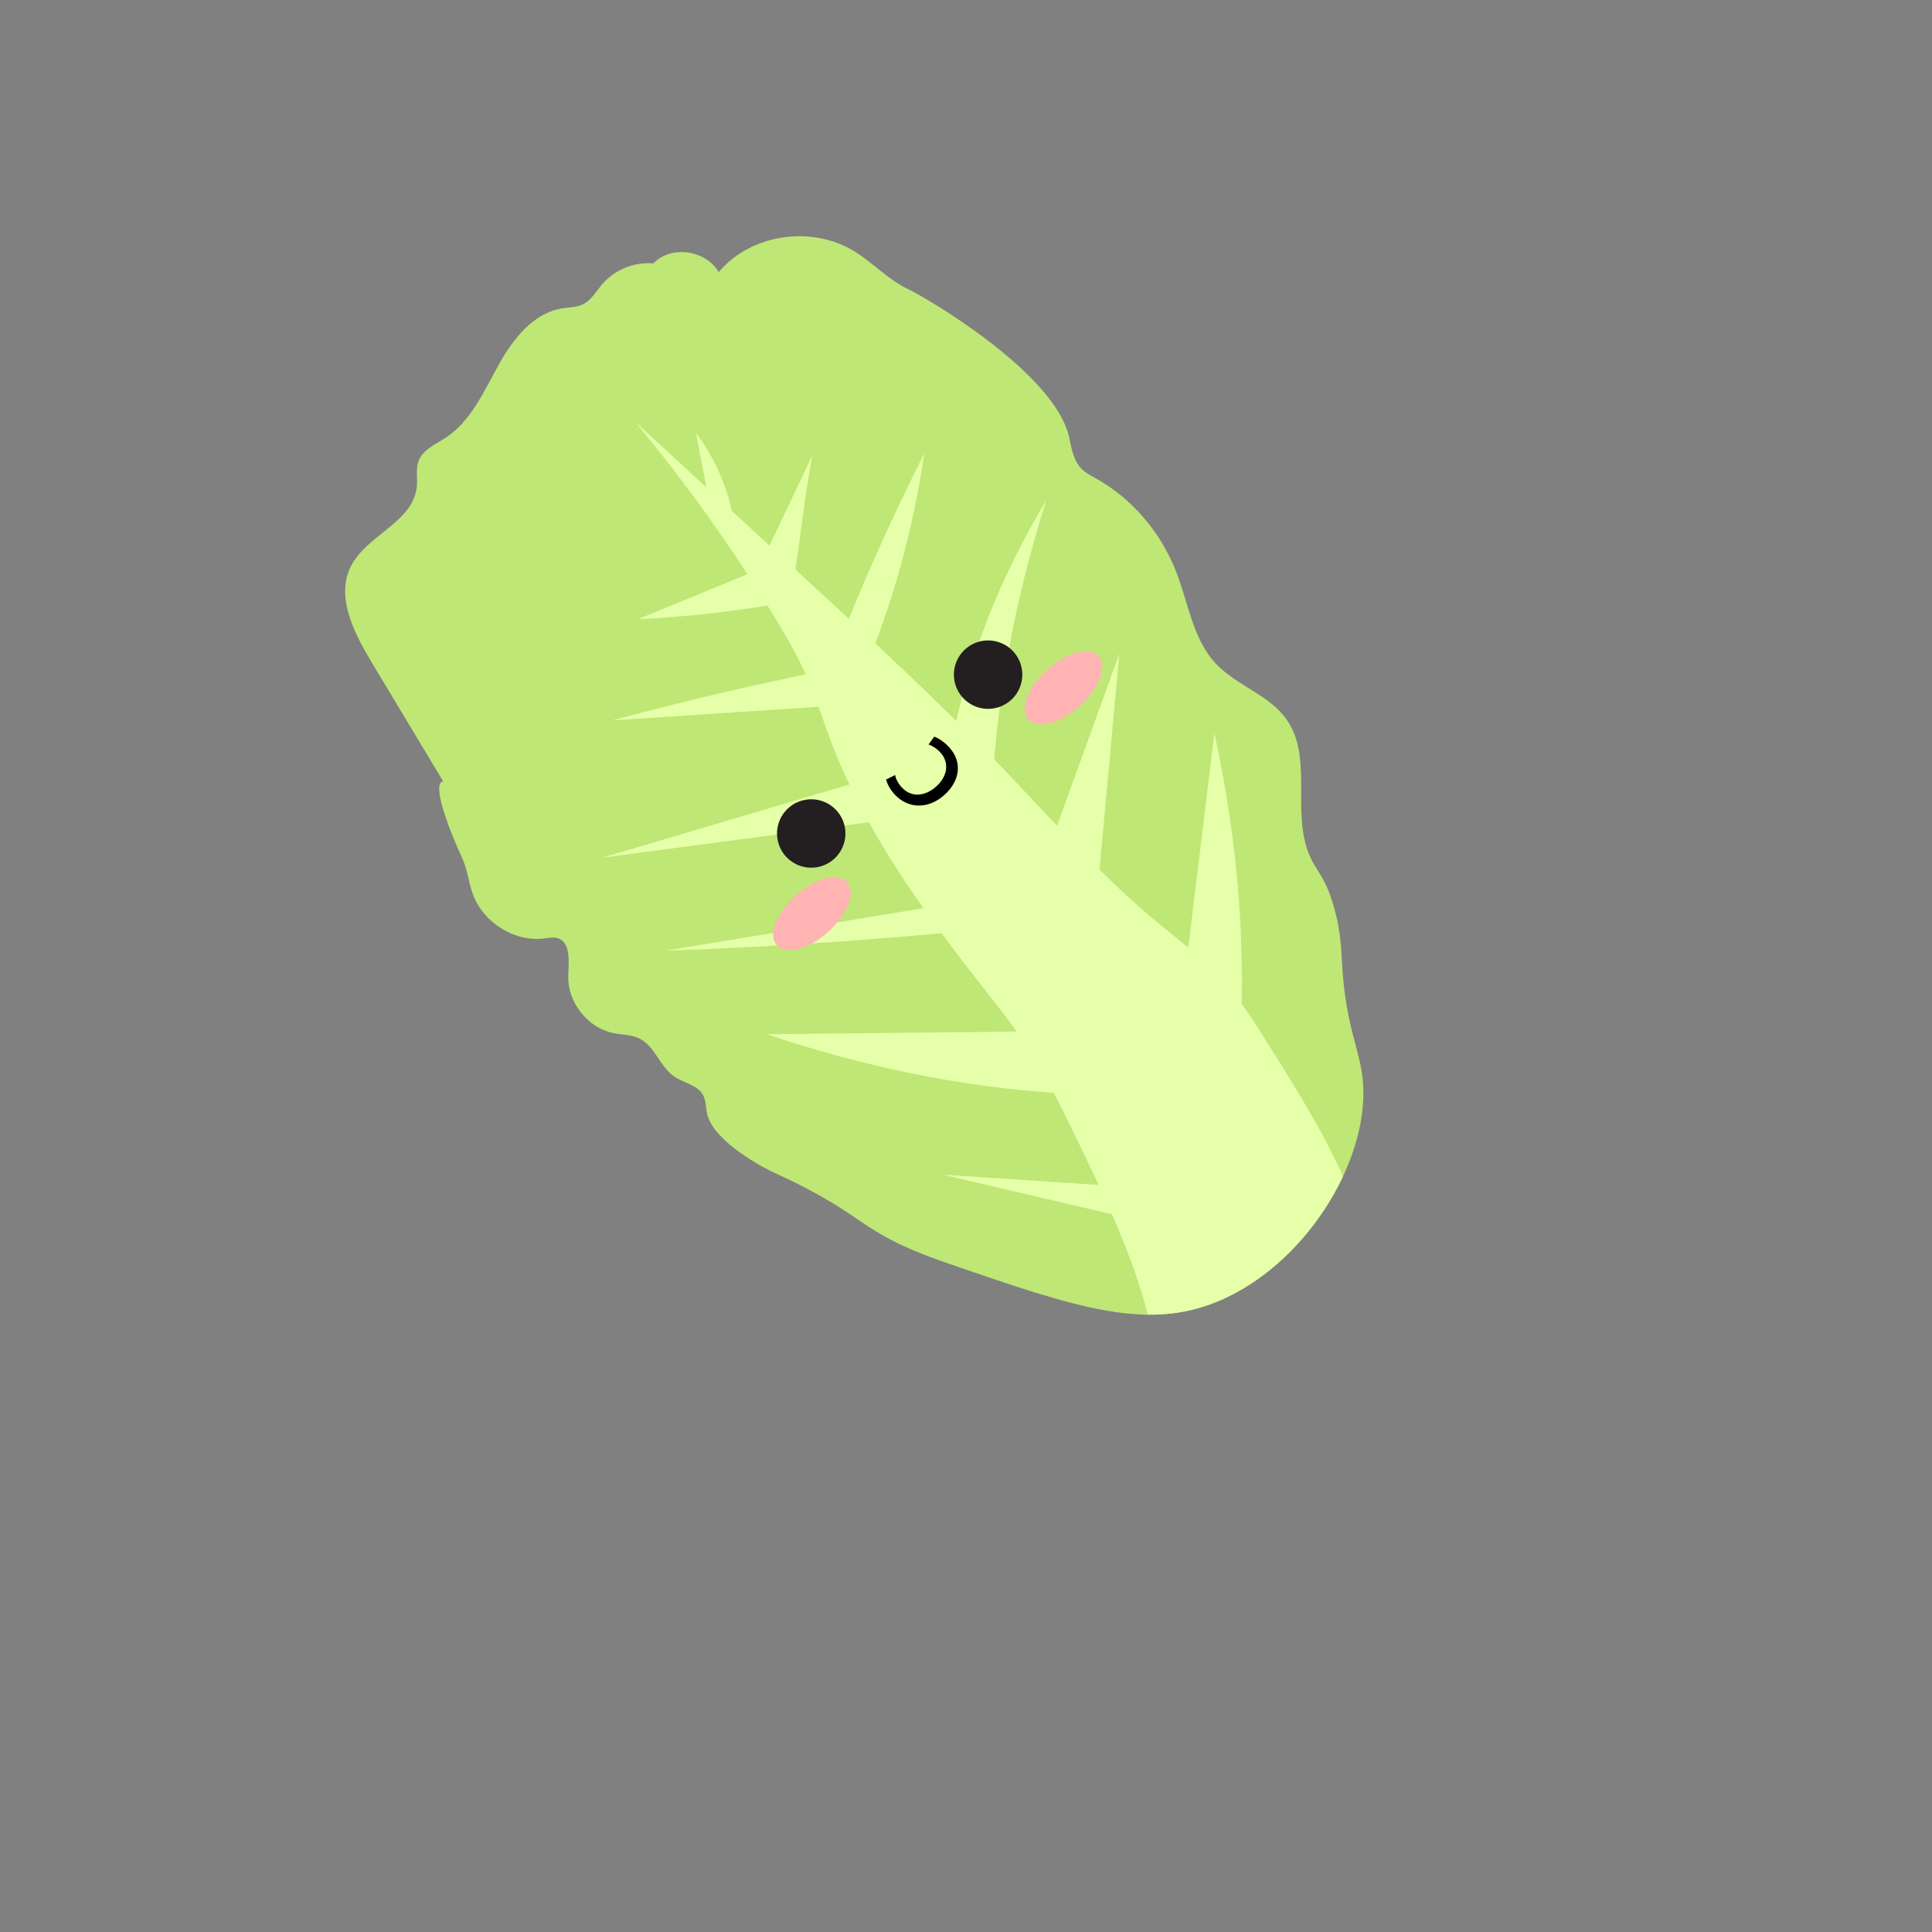 <svg xmlns="http://www.w3.org/2000/svg" xmlns:xlink="http://www.w3.org/1999/xlink" width="3000" zoomAndPan="magnify" viewBox="0 0 2250 2250" height="3000" preserveAspectRatio="xMidYMid meet" version="1.2"><rect x="0" y="0" width="2250" height="2250" fill="#808080" stroke="none"/><defs><clipPath id="c0f2c412f9"><path d="M 401 275 L 1588 275 L 1588 1532 L 401 1532 Z M 401 275 "/></clipPath><clipPath id="1111d4d0fe"><path d="M 254.281 603.719 L 1018.668 102.898 L 1795.988 1289.297 L 1031.602 1790.117 Z M 254.281 603.719 "/></clipPath><clipPath id="815731d5a4"><path d="M 254.281 603.719 L 1018.668 102.898 L 1795.988 1289.297 L 1031.602 1790.117 Z M 254.281 603.719 "/></clipPath><clipPath id="d111a15ec0"><path d="M 254.281 603.719 L 1018.668 102.898 L 1795.988 1289.297 L 1031.602 1790.117 Z M 254.281 603.719 "/></clipPath><clipPath id="c2119c8bd4"><path d="M 739 490 L 1588 490 L 1588 1532 L 739 1532 Z M 739 490 "/></clipPath><clipPath id="be10b7e6cd"><path d="M 254.281 603.719 L 1018.668 102.898 L 1795.988 1289.297 L 1031.602 1790.117 Z M 254.281 603.719 "/></clipPath><clipPath id="f17ec483be"><path d="M 254.281 603.719 L 1018.668 102.898 L 1795.988 1289.297 L 1031.602 1790.117 Z M 254.281 603.719 "/></clipPath><clipPath id="936809eec4"><path d="M 254.281 603.719 L 1018.668 102.898 L 1795.988 1289.297 L 1031.602 1790.117 Z M 254.281 603.719 "/></clipPath><clipPath id="457d2dbb6a"><path d="M 263.207 608.02 L 1022.68 110.414 L 1788.32 1278.977 L 1028.844 1776.582 Z M 263.207 608.02 "/></clipPath><clipPath id="230f516f68"><path d="M 1427.168 1511.664 C 1339.434 1552.703 1255.996 1523.863 1101.781 1470.555 C 994.859 1433.598 1013.695 1416.477 900.562 1365.273 C 894.281 1362.438 829.996 1330.289 823.266 1296.172 C 821.887 1289.184 822.176 1281.707 818.785 1275.398 C 812.312 1263.34 796.277 1261.344 785.039 1253.617 C 768.727 1242.391 762.895 1218.969 745.383 1209.84 C 735.688 1204.781 724.34 1205.223 713.727 1202.988 C 684.453 1196.848 661.176 1167.426 661.793 1137.359 C 662.145 1120.637 665.309 1097.625 649.379 1092.617 C 644.406 1091.055 639.137 1092.246 634.027 1092.918 C 599.66 1097.445 562.922 1074.75 550.711 1041.43 C 545.703 1027.773 544.477 1012.906 538.371 999.695 C 523.359 967.223 501.949 911.867 516.117 909.918 C 488.281 863.582 460.441 817.266 432.605 770.93 C 412.414 737.316 391.602 696.359 407.648 661.527 C 425.301 623.211 481.801 608.691 485.477 566.227 C 486.324 556.508 484.055 546.258 487.344 537.148 C 492.215 523.652 507.051 517.605 518.941 509.855 C 548.051 490.875 563.07 456.871 579.953 426.234 C 596.84 395.598 620.562 364.402 655.082 359.051 C 662.961 357.824 671.273 357.992 678.457 354.609 C 688.516 349.879 694.215 339.312 701.465 330.855 C 715.922 314.012 738.617 304.824 760.938 306.785 C 781.008 285.406 821.816 290.852 837.004 316.945 C 874.152 272.574 944.879 261.809 995.266 292.859 C 1016.855 306.168 1034.562 325.852 1057.43 336.645 C 1080.297 347.438 1229.383 435.258 1245.137 509.5 C 1247.949 522.762 1250.41 537.215 1260.176 546.66 C 1264.75 551.086 1270.527 553.953 1276.066 557.031 C 1318.871 580.754 1352.531 620.895 1370.152 666.84 C 1384.043 703.059 1389.387 744.43 1415.898 772.77 C 1440.027 798.566 1478.051 808.996 1498.355 837.945 C 1528.543 880.984 1505.254 941.309 1522.93 990.711 C 1530.512 1011.883 1539.844 1016.727 1549.125 1042.738 C 1561.484 1077.375 1561.953 1104.895 1563.137 1124.84 C 1567.293 1194.656 1583.199 1220.953 1586.961 1256.457 C 1596.414 1345.57 1526.441 1465.223 1427.168 1511.664 Z M 1427.168 1511.664 "/></clipPath><clipPath id="b52b7abe8e"><path d="M 775 1042 L 1191 1042 L 1191 1108 L 775 1108 Z M 775 1042 "/></clipPath><clipPath id="625b13c32c"><path d="M 254.281 603.719 L 1018.668 102.898 L 1795.988 1289.297 L 1031.602 1790.117 Z M 254.281 603.719 "/></clipPath><clipPath id="ab514a0588"><path d="M 254.281 603.719 L 1018.668 102.898 L 1795.988 1289.297 L 1031.602 1790.117 Z M 254.281 603.719 "/></clipPath><clipPath id="bb8af2ea96"><path d="M 254.281 603.719 L 1018.668 102.898 L 1795.988 1289.297 L 1031.602 1790.117 Z M 254.281 603.719 "/></clipPath><clipPath id="863408fcd4"><path d="M 263.207 608.02 L 1022.68 110.414 L 1788.32 1278.977 L 1028.844 1776.582 Z M 263.207 608.02 "/></clipPath><clipPath id="dfc569686b"><path d="M 1427.168 1511.664 C 1339.434 1552.703 1255.996 1523.863 1101.781 1470.555 C 994.859 1433.598 1013.695 1416.477 900.562 1365.273 C 894.281 1362.438 829.996 1330.289 823.266 1296.172 C 821.887 1289.184 822.176 1281.707 818.785 1275.398 C 812.312 1263.34 796.277 1261.344 785.039 1253.617 C 768.727 1242.391 762.895 1218.969 745.383 1209.84 C 735.688 1204.781 724.34 1205.223 713.727 1202.988 C 684.453 1196.848 661.176 1167.426 661.793 1137.359 C 662.145 1120.637 665.309 1097.625 649.379 1092.617 C 644.406 1091.055 639.137 1092.246 634.027 1092.918 C 599.66 1097.445 562.922 1074.75 550.711 1041.43 C 545.703 1027.773 544.477 1012.906 538.371 999.695 C 523.359 967.223 501.949 911.867 516.117 909.918 C 488.281 863.582 460.441 817.266 432.605 770.93 C 412.414 737.316 391.602 696.359 407.648 661.527 C 425.301 623.211 481.801 608.691 485.477 566.227 C 486.324 556.508 484.055 546.258 487.344 537.148 C 492.215 523.652 507.051 517.605 518.941 509.855 C 548.051 490.875 563.07 456.871 579.953 426.234 C 596.84 395.598 620.562 364.402 655.082 359.051 C 662.961 357.824 671.273 357.992 678.457 354.609 C 688.516 349.879 694.215 339.312 701.465 330.855 C 715.922 314.012 738.617 304.824 760.938 306.785 C 781.008 285.406 821.816 290.852 837.004 316.945 C 874.152 272.574 944.879 261.809 995.266 292.859 C 1016.855 306.168 1034.562 325.852 1057.43 336.645 C 1080.297 347.438 1229.383 435.258 1245.137 509.5 C 1247.949 522.762 1250.41 537.215 1260.176 546.66 C 1264.75 551.086 1270.527 553.953 1276.066 557.031 C 1318.871 580.754 1352.531 620.895 1370.152 666.84 C 1384.043 703.059 1389.387 744.43 1415.898 772.77 C 1440.027 798.566 1478.051 808.996 1498.355 837.945 C 1528.543 880.984 1505.254 941.309 1522.93 990.711 C 1530.512 1011.883 1539.844 1016.727 1549.125 1042.738 C 1561.484 1077.375 1561.953 1104.895 1563.137 1124.84 C 1567.293 1194.656 1583.199 1220.953 1586.961 1256.457 C 1596.414 1345.57 1526.441 1465.223 1427.168 1511.664 Z M 1427.168 1511.664 "/></clipPath><clipPath id="3440f4ad0d"><path d="M 1098 1368 L 1399 1368 L 1399 1427 L 1098 1427 Z M 1098 1368 "/></clipPath><clipPath id="0d2059b4c5"><path d="M 254.281 603.719 L 1018.668 102.898 L 1795.988 1289.297 L 1031.602 1790.117 Z M 254.281 603.719 "/></clipPath><clipPath id="960b130a39"><path d="M 254.281 603.719 L 1018.668 102.898 L 1795.988 1289.297 L 1031.602 1790.117 Z M 254.281 603.719 "/></clipPath><clipPath id="6c000c93c1"><path d="M 254.281 603.719 L 1018.668 102.898 L 1795.988 1289.297 L 1031.602 1790.117 Z M 254.281 603.719 "/></clipPath><clipPath id="0637efd774"><path d="M 263.207 608.02 L 1022.68 110.414 L 1788.32 1278.977 L 1028.844 1776.582 Z M 263.207 608.02 "/></clipPath><clipPath id="61a1f232b0"><path d="M 1427.168 1511.664 C 1339.434 1552.703 1255.996 1523.863 1101.781 1470.555 C 994.859 1433.598 1013.695 1416.477 900.562 1365.273 C 894.281 1362.438 829.996 1330.289 823.266 1296.172 C 821.887 1289.184 822.176 1281.707 818.785 1275.398 C 812.312 1263.34 796.277 1261.344 785.039 1253.617 C 768.727 1242.391 762.895 1218.969 745.383 1209.84 C 735.688 1204.781 724.34 1205.223 713.727 1202.988 C 684.453 1196.848 661.176 1167.426 661.793 1137.359 C 662.145 1120.637 665.309 1097.625 649.379 1092.617 C 644.406 1091.055 639.137 1092.246 634.027 1092.918 C 599.66 1097.445 562.922 1074.75 550.711 1041.43 C 545.703 1027.773 544.477 1012.906 538.371 999.695 C 523.359 967.223 501.949 911.867 516.117 909.918 C 488.281 863.582 460.441 817.266 432.605 770.93 C 412.414 737.316 391.602 696.359 407.648 661.527 C 425.301 623.211 481.801 608.691 485.477 566.227 C 486.324 556.508 484.055 546.258 487.344 537.148 C 492.215 523.652 507.051 517.605 518.941 509.855 C 548.051 490.875 563.07 456.871 579.953 426.234 C 596.84 395.598 620.562 364.402 655.082 359.051 C 662.961 357.824 671.273 357.992 678.457 354.609 C 688.516 349.879 694.215 339.312 701.465 330.855 C 715.922 314.012 738.617 304.824 760.938 306.785 C 781.008 285.406 821.816 290.852 837.004 316.945 C 874.152 272.574 944.879 261.809 995.266 292.859 C 1016.855 306.168 1034.562 325.852 1057.43 336.645 C 1080.297 347.438 1229.383 435.258 1245.137 509.5 C 1247.949 522.762 1250.41 537.215 1260.176 546.66 C 1264.75 551.086 1270.527 553.953 1276.066 557.031 C 1318.871 580.754 1352.531 620.895 1370.152 666.84 C 1384.043 703.059 1389.387 744.43 1415.898 772.77 C 1440.027 798.566 1478.051 808.996 1498.355 837.945 C 1528.543 880.984 1505.254 941.309 1522.93 990.711 C 1530.512 1011.883 1539.844 1016.727 1549.125 1042.738 C 1561.484 1077.375 1561.953 1104.895 1563.137 1124.84 C 1567.293 1194.656 1583.199 1220.953 1586.961 1256.457 C 1596.414 1345.57 1526.441 1465.223 1427.168 1511.664 Z M 1427.168 1511.664 "/></clipPath><clipPath id="f4c53f0c0c"><path d="M 1378 854 L 1447 854 L 1447 1230 L 1378 1230 Z M 1378 854 "/></clipPath><clipPath id="e83b8f8fd8"><path d="M 254.281 603.719 L 1018.668 102.898 L 1795.988 1289.297 L 1031.602 1790.117 Z M 254.281 603.719 "/></clipPath><clipPath id="b94828e0c1"><path d="M 254.281 603.719 L 1018.668 102.898 L 1795.988 1289.297 L 1031.602 1790.117 Z M 254.281 603.719 "/></clipPath><clipPath id="3b4aa7ab5c"><path d="M 254.281 603.719 L 1018.668 102.898 L 1795.988 1289.297 L 1031.602 1790.117 Z M 254.281 603.719 "/></clipPath><clipPath id="15ee76c1e0"><path d="M 263.207 608.02 L 1022.68 110.414 L 1788.32 1278.977 L 1028.844 1776.582 Z M 263.207 608.02 "/></clipPath><clipPath id="27c7d484ab"><path d="M 1427.168 1511.664 C 1339.434 1552.703 1255.996 1523.863 1101.781 1470.555 C 994.859 1433.598 1013.695 1416.477 900.562 1365.273 C 894.281 1362.438 829.996 1330.289 823.266 1296.172 C 821.887 1289.184 822.176 1281.707 818.785 1275.398 C 812.312 1263.34 796.277 1261.344 785.039 1253.617 C 768.727 1242.391 762.895 1218.969 745.383 1209.84 C 735.688 1204.781 724.34 1205.223 713.727 1202.988 C 684.453 1196.848 661.176 1167.426 661.793 1137.359 C 662.145 1120.637 665.309 1097.625 649.379 1092.617 C 644.406 1091.055 639.137 1092.246 634.027 1092.918 C 599.66 1097.445 562.922 1074.75 550.711 1041.43 C 545.703 1027.773 544.477 1012.906 538.371 999.695 C 523.359 967.223 501.949 911.867 516.117 909.918 C 488.281 863.582 460.441 817.266 432.605 770.93 C 412.414 737.316 391.602 696.359 407.648 661.527 C 425.301 623.211 481.801 608.691 485.477 566.227 C 486.324 556.508 484.055 546.258 487.344 537.148 C 492.215 523.652 507.051 517.605 518.941 509.855 C 548.051 490.875 563.07 456.871 579.953 426.234 C 596.84 395.598 620.562 364.402 655.082 359.051 C 662.961 357.824 671.273 357.992 678.457 354.609 C 688.516 349.879 694.215 339.312 701.465 330.855 C 715.922 314.012 738.617 304.824 760.938 306.785 C 781.008 285.406 821.816 290.852 837.004 316.945 C 874.152 272.574 944.879 261.809 995.266 292.859 C 1016.855 306.168 1034.562 325.852 1057.43 336.645 C 1080.297 347.438 1229.383 435.258 1245.137 509.5 C 1247.949 522.762 1250.41 537.215 1260.176 546.66 C 1264.75 551.086 1270.527 553.953 1276.066 557.031 C 1318.871 580.754 1352.531 620.895 1370.152 666.84 C 1384.043 703.059 1389.387 744.43 1415.898 772.77 C 1440.027 798.566 1478.051 808.996 1498.355 837.945 C 1528.543 880.984 1505.254 941.309 1522.93 990.711 C 1530.512 1011.883 1539.844 1016.727 1549.125 1042.738 C 1561.484 1077.375 1561.953 1104.895 1563.137 1124.84 C 1567.293 1194.656 1583.199 1220.953 1586.961 1256.457 C 1596.414 1345.57 1526.441 1465.223 1427.168 1511.664 Z M 1427.168 1511.664 "/></clipPath><clipPath id="b3149d691f"><path d="M 893 1201 L 1264 1201 L 1264 1275 L 893 1275 Z M 893 1201 "/></clipPath><clipPath id="6750532b95"><path d="M 254.281 603.719 L 1018.668 102.898 L 1795.988 1289.297 L 1031.602 1790.117 Z M 254.281 603.719 "/></clipPath><clipPath id="d706c0f4a5"><path d="M 254.281 603.719 L 1018.668 102.898 L 1795.988 1289.297 L 1031.602 1790.117 Z M 254.281 603.719 "/></clipPath><clipPath id="1bca1d3c16"><path d="M 254.281 603.719 L 1018.668 102.898 L 1795.988 1289.297 L 1031.602 1790.117 Z M 254.281 603.719 "/></clipPath><clipPath id="368f00dd5a"><path d="M 263.207 608.02 L 1022.68 110.414 L 1788.32 1278.977 L 1028.844 1776.582 Z M 263.207 608.02 "/></clipPath><clipPath id="1d7489374f"><path d="M 1427.168 1511.664 C 1339.434 1552.703 1255.996 1523.863 1101.781 1470.555 C 994.859 1433.598 1013.695 1416.477 900.562 1365.273 C 894.281 1362.438 829.996 1330.289 823.266 1296.172 C 821.887 1289.184 822.176 1281.707 818.785 1275.398 C 812.312 1263.34 796.277 1261.344 785.039 1253.617 C 768.727 1242.391 762.895 1218.969 745.383 1209.84 C 735.688 1204.781 724.34 1205.223 713.727 1202.988 C 684.453 1196.848 661.176 1167.426 661.793 1137.359 C 662.145 1120.637 665.309 1097.625 649.379 1092.617 C 644.406 1091.055 639.137 1092.246 634.027 1092.918 C 599.66 1097.445 562.922 1074.75 550.711 1041.43 C 545.703 1027.773 544.477 1012.906 538.371 999.695 C 523.359 967.223 501.949 911.867 516.117 909.918 C 488.281 863.582 460.441 817.266 432.605 770.93 C 412.414 737.316 391.602 696.359 407.648 661.527 C 425.301 623.211 481.801 608.691 485.477 566.227 C 486.324 556.508 484.055 546.258 487.344 537.148 C 492.215 523.652 507.051 517.605 518.941 509.855 C 548.051 490.875 563.07 456.871 579.953 426.234 C 596.84 395.598 620.562 364.402 655.082 359.051 C 662.961 357.824 671.273 357.992 678.457 354.609 C 688.516 349.879 694.215 339.312 701.465 330.855 C 715.922 314.012 738.617 304.824 760.938 306.785 C 781.008 285.406 821.816 290.852 837.004 316.945 C 874.152 272.574 944.879 261.809 995.266 292.859 C 1016.855 306.168 1034.562 325.852 1057.43 336.645 C 1080.297 347.438 1229.383 435.258 1245.137 509.5 C 1247.949 522.762 1250.41 537.215 1260.176 546.66 C 1264.75 551.086 1270.527 553.953 1276.066 557.031 C 1318.871 580.754 1352.531 620.895 1370.152 666.84 C 1384.043 703.059 1389.387 744.43 1415.898 772.77 C 1440.027 798.566 1478.051 808.996 1498.355 837.945 C 1528.543 880.984 1505.254 941.309 1522.93 990.711 C 1530.512 1011.883 1539.844 1016.727 1549.125 1042.738 C 1561.484 1077.375 1561.953 1104.895 1563.137 1124.84 C 1567.293 1194.656 1583.199 1220.953 1586.961 1256.457 C 1596.414 1345.57 1526.441 1465.223 1427.168 1511.664 Z M 1427.168 1511.664 "/></clipPath><clipPath id="f177a39e55"><path d="M 1207 761 L 1304 761 L 1304 1034 L 1207 1034 Z M 1207 761 "/></clipPath><clipPath id="8f3c3d75f4"><path d="M 254.281 603.719 L 1018.668 102.898 L 1795.988 1289.297 L 1031.602 1790.117 Z M 254.281 603.719 "/></clipPath><clipPath id="20e9d98f13"><path d="M 254.281 603.719 L 1018.668 102.898 L 1795.988 1289.297 L 1031.602 1790.117 Z M 254.281 603.719 "/></clipPath><clipPath id="45e2b1362d"><path d="M 254.281 603.719 L 1018.668 102.898 L 1795.988 1289.297 L 1031.602 1790.117 Z M 254.281 603.719 "/></clipPath><clipPath id="7403faca46"><path d="M 263.207 608.02 L 1022.68 110.414 L 1788.32 1278.977 L 1028.844 1776.582 Z M 263.207 608.02 "/></clipPath><clipPath id="273d60bd9a"><path d="M 1427.168 1511.664 C 1339.434 1552.703 1255.996 1523.863 1101.781 1470.555 C 994.859 1433.598 1013.695 1416.477 900.562 1365.273 C 894.281 1362.438 829.996 1330.289 823.266 1296.172 C 821.887 1289.184 822.176 1281.707 818.785 1275.398 C 812.312 1263.34 796.277 1261.344 785.039 1253.617 C 768.727 1242.391 762.895 1218.969 745.383 1209.84 C 735.688 1204.781 724.34 1205.223 713.727 1202.988 C 684.453 1196.848 661.176 1167.426 661.793 1137.359 C 662.145 1120.637 665.309 1097.625 649.379 1092.617 C 644.406 1091.055 639.137 1092.246 634.027 1092.918 C 599.66 1097.445 562.922 1074.75 550.711 1041.43 C 545.703 1027.773 544.477 1012.906 538.371 999.695 C 523.359 967.223 501.949 911.867 516.117 909.918 C 488.281 863.582 460.441 817.266 432.605 770.93 C 412.414 737.316 391.602 696.359 407.648 661.527 C 425.301 623.211 481.801 608.691 485.477 566.227 C 486.324 556.508 484.055 546.258 487.344 537.148 C 492.215 523.652 507.051 517.605 518.941 509.855 C 548.051 490.875 563.07 456.871 579.953 426.234 C 596.84 395.598 620.562 364.402 655.082 359.051 C 662.961 357.824 671.273 357.992 678.457 354.609 C 688.516 349.879 694.215 339.312 701.465 330.855 C 715.922 314.012 738.617 304.824 760.938 306.785 C 781.008 285.406 821.816 290.852 837.004 316.945 C 874.152 272.574 944.879 261.809 995.266 292.859 C 1016.855 306.168 1034.562 325.852 1057.43 336.645 C 1080.297 347.438 1229.383 435.258 1245.137 509.5 C 1247.949 522.762 1250.41 537.215 1260.176 546.66 C 1264.75 551.086 1270.527 553.953 1276.066 557.031 C 1318.871 580.754 1352.531 620.895 1370.152 666.84 C 1384.043 703.059 1389.387 744.43 1415.898 772.77 C 1440.027 798.566 1478.051 808.996 1498.355 837.945 C 1528.543 880.984 1505.254 941.309 1522.93 990.711 C 1530.512 1011.883 1539.844 1016.727 1549.125 1042.738 C 1561.484 1077.375 1561.953 1104.895 1563.137 1124.84 C 1567.293 1194.656 1583.199 1220.953 1586.961 1256.457 C 1596.414 1345.57 1526.441 1465.223 1427.168 1511.664 Z M 1427.168 1511.664 "/></clipPath><clipPath id="4f4039c034"><path d="M 701 902 L 1029 902 L 1029 999 L 701 999 Z M 701 902 "/></clipPath><clipPath id="ff69d87ecb"><path d="M 254.281 603.719 L 1018.668 102.898 L 1795.988 1289.297 L 1031.602 1790.117 Z M 254.281 603.719 "/></clipPath><clipPath id="98245ed104"><path d="M 254.281 603.719 L 1018.668 102.898 L 1795.988 1289.297 L 1031.602 1790.117 Z M 254.281 603.719 "/></clipPath><clipPath id="6b060a3fc4"><path d="M 254.281 603.719 L 1018.668 102.898 L 1795.988 1289.297 L 1031.602 1790.117 Z M 254.281 603.719 "/></clipPath><clipPath id="397ab061f3"><path d="M 263.207 608.02 L 1022.68 110.414 L 1788.32 1278.977 L 1028.844 1776.582 Z M 263.207 608.02 "/></clipPath><clipPath id="eb8e014818"><path d="M 1427.168 1511.664 C 1339.434 1552.703 1255.996 1523.863 1101.781 1470.555 C 994.859 1433.598 1013.695 1416.477 900.562 1365.273 C 894.281 1362.438 829.996 1330.289 823.266 1296.172 C 821.887 1289.184 822.176 1281.707 818.785 1275.398 C 812.312 1263.34 796.277 1261.344 785.039 1253.617 C 768.727 1242.391 762.895 1218.969 745.383 1209.84 C 735.688 1204.781 724.34 1205.223 713.727 1202.988 C 684.453 1196.848 661.176 1167.426 661.793 1137.359 C 662.145 1120.637 665.309 1097.625 649.379 1092.617 C 644.406 1091.055 639.137 1092.246 634.027 1092.918 C 599.66 1097.445 562.922 1074.75 550.711 1041.43 C 545.703 1027.773 544.477 1012.906 538.371 999.695 C 523.359 967.223 501.949 911.867 516.117 909.918 C 488.281 863.582 460.441 817.266 432.605 770.93 C 412.414 737.316 391.602 696.359 407.648 661.527 C 425.301 623.211 481.801 608.691 485.477 566.227 C 486.324 556.508 484.055 546.258 487.344 537.148 C 492.215 523.652 507.051 517.605 518.941 509.855 C 548.051 490.875 563.07 456.871 579.953 426.234 C 596.84 395.598 620.562 364.402 655.082 359.051 C 662.961 357.824 671.273 357.992 678.457 354.609 C 688.516 349.879 694.215 339.312 701.465 330.855 C 715.922 314.012 738.617 304.824 760.938 306.785 C 781.008 285.406 821.816 290.852 837.004 316.945 C 874.152 272.574 944.879 261.809 995.266 292.859 C 1016.855 306.168 1034.562 325.852 1057.43 336.645 C 1080.297 347.438 1229.383 435.258 1245.137 509.5 C 1247.949 522.762 1250.41 537.215 1260.176 546.66 C 1264.75 551.086 1270.527 553.953 1276.066 557.031 C 1318.871 580.754 1352.531 620.895 1370.152 666.84 C 1384.043 703.059 1389.387 744.43 1415.898 772.77 C 1440.027 798.566 1478.051 808.996 1498.355 837.945 C 1528.543 880.984 1505.254 941.309 1522.93 990.711 C 1530.512 1011.883 1539.844 1016.727 1549.125 1042.738 C 1561.484 1077.375 1561.953 1104.895 1563.137 1124.84 C 1567.293 1194.656 1583.199 1220.953 1586.961 1256.457 C 1596.414 1345.57 1526.441 1465.223 1427.168 1511.664 Z M 1427.168 1511.664 "/></clipPath><clipPath id="c51f20c2c2"><path d="M 1108 582 L 1219 582 L 1219 944 L 1108 944 Z M 1108 582 "/></clipPath><clipPath id="612072b698"><path d="M 254.281 603.719 L 1018.668 102.898 L 1795.988 1289.297 L 1031.602 1790.117 Z M 254.281 603.719 "/></clipPath><clipPath id="55306c60fe"><path d="M 254.281 603.719 L 1018.668 102.898 L 1795.988 1289.297 L 1031.602 1790.117 Z M 254.281 603.719 "/></clipPath><clipPath id="c8db6c4cdc"><path d="M 254.281 603.719 L 1018.668 102.898 L 1795.988 1289.297 L 1031.602 1790.117 Z M 254.281 603.719 "/></clipPath><clipPath id="164bd8df69"><path d="M 263.207 608.02 L 1022.68 110.414 L 1788.32 1278.977 L 1028.844 1776.582 Z M 263.207 608.02 "/></clipPath><clipPath id="e1b8106d60"><path d="M 1427.168 1511.664 C 1339.434 1552.703 1255.996 1523.863 1101.781 1470.555 C 994.859 1433.598 1013.695 1416.477 900.562 1365.273 C 894.281 1362.438 829.996 1330.289 823.266 1296.172 C 821.887 1289.184 822.176 1281.707 818.785 1275.398 C 812.312 1263.34 796.277 1261.344 785.039 1253.617 C 768.727 1242.391 762.895 1218.969 745.383 1209.84 C 735.688 1204.781 724.34 1205.223 713.727 1202.988 C 684.453 1196.848 661.176 1167.426 661.793 1137.359 C 662.145 1120.637 665.309 1097.625 649.379 1092.617 C 644.406 1091.055 639.137 1092.246 634.027 1092.918 C 599.66 1097.445 562.922 1074.75 550.711 1041.43 C 545.703 1027.773 544.477 1012.906 538.371 999.695 C 523.359 967.223 501.949 911.867 516.117 909.918 C 488.281 863.582 460.441 817.266 432.605 770.93 C 412.414 737.316 391.602 696.359 407.648 661.527 C 425.301 623.211 481.801 608.691 485.477 566.227 C 486.324 556.508 484.055 546.258 487.344 537.148 C 492.215 523.652 507.051 517.605 518.941 509.855 C 548.051 490.875 563.07 456.871 579.953 426.234 C 596.84 395.598 620.562 364.402 655.082 359.051 C 662.961 357.824 671.273 357.992 678.457 354.609 C 688.516 349.879 694.215 339.312 701.465 330.855 C 715.922 314.012 738.617 304.824 760.938 306.785 C 781.008 285.406 821.816 290.852 837.004 316.945 C 874.152 272.574 944.879 261.809 995.266 292.859 C 1016.855 306.168 1034.562 325.852 1057.43 336.645 C 1080.297 347.438 1229.383 435.258 1245.137 509.5 C 1247.949 522.762 1250.41 537.215 1260.176 546.66 C 1264.75 551.086 1270.527 553.953 1276.066 557.031 C 1318.871 580.754 1352.531 620.895 1370.152 666.84 C 1384.043 703.059 1389.387 744.43 1415.898 772.77 C 1440.027 798.566 1478.051 808.996 1498.355 837.945 C 1528.543 880.984 1505.254 941.309 1522.93 990.711 C 1530.512 1011.883 1539.844 1016.727 1549.125 1042.738 C 1561.484 1077.375 1561.953 1104.895 1563.137 1124.84 C 1567.293 1194.656 1583.199 1220.953 1586.961 1256.457 C 1596.414 1345.57 1526.441 1465.223 1427.168 1511.664 Z M 1427.168 1511.664 "/></clipPath><clipPath id="49a46cef89"><path d="M 971 528 L 1077 528 L 1077 789 L 971 789 Z M 971 528 "/></clipPath><clipPath id="c6e5e9a1ec"><path d="M 254.281 603.719 L 1018.668 102.898 L 1795.988 1289.297 L 1031.602 1790.117 Z M 254.281 603.719 "/></clipPath><clipPath id="685163d50d"><path d="M 254.281 603.719 L 1018.668 102.898 L 1795.988 1289.297 L 1031.602 1790.117 Z M 254.281 603.719 "/></clipPath><clipPath id="402a42c722"><path d="M 254.281 603.719 L 1018.668 102.898 L 1795.988 1289.297 L 1031.602 1790.117 Z M 254.281 603.719 "/></clipPath><clipPath id="8fed649c06"><path d="M 263.207 608.02 L 1022.68 110.414 L 1788.32 1278.977 L 1028.844 1776.582 Z M 263.207 608.02 "/></clipPath><clipPath id="dd14059238"><path d="M 1427.168 1511.664 C 1339.434 1552.703 1255.996 1523.863 1101.781 1470.555 C 994.859 1433.598 1013.695 1416.477 900.562 1365.273 C 894.281 1362.438 829.996 1330.289 823.266 1296.172 C 821.887 1289.184 822.176 1281.707 818.785 1275.398 C 812.312 1263.34 796.277 1261.344 785.039 1253.617 C 768.727 1242.391 762.895 1218.969 745.383 1209.84 C 735.688 1204.781 724.34 1205.223 713.727 1202.988 C 684.453 1196.848 661.176 1167.426 661.793 1137.359 C 662.145 1120.637 665.309 1097.625 649.379 1092.617 C 644.406 1091.055 639.137 1092.246 634.027 1092.918 C 599.66 1097.445 562.922 1074.75 550.711 1041.43 C 545.703 1027.773 544.477 1012.906 538.371 999.695 C 523.359 967.223 501.949 911.867 516.117 909.918 C 488.281 863.582 460.441 817.266 432.605 770.93 C 412.414 737.316 391.602 696.359 407.648 661.527 C 425.301 623.211 481.801 608.691 485.477 566.227 C 486.324 556.508 484.055 546.258 487.344 537.148 C 492.215 523.652 507.051 517.605 518.941 509.855 C 548.051 490.875 563.07 456.871 579.953 426.234 C 596.84 395.598 620.562 364.402 655.082 359.051 C 662.961 357.824 671.273 357.992 678.457 354.609 C 688.516 349.879 694.215 339.312 701.465 330.855 C 715.922 314.012 738.617 304.824 760.938 306.785 C 781.008 285.406 821.816 290.852 837.004 316.945 C 874.152 272.574 944.879 261.809 995.266 292.859 C 1016.855 306.168 1034.562 325.852 1057.43 336.645 C 1080.297 347.438 1229.383 435.258 1245.137 509.5 C 1247.949 522.762 1250.41 537.215 1260.176 546.66 C 1264.75 551.086 1270.527 553.953 1276.066 557.031 C 1318.871 580.754 1352.531 620.895 1370.152 666.84 C 1384.043 703.059 1389.387 744.43 1415.898 772.77 C 1440.027 798.566 1478.051 808.996 1498.355 837.945 C 1528.543 880.984 1505.254 941.309 1522.93 990.711 C 1530.512 1011.883 1539.844 1016.727 1549.125 1042.738 C 1561.484 1077.375 1561.953 1104.895 1563.137 1124.84 C 1567.293 1194.656 1583.199 1220.953 1586.961 1256.457 C 1596.414 1345.57 1526.441 1465.223 1427.168 1511.664 Z M 1427.168 1511.664 "/></clipPath><clipPath id="a73e68df41"><path d="M 713 773 L 1017 773 L 1017 839 L 713 839 Z M 713 773 "/></clipPath><clipPath id="c42f96dc4d"><path d="M 254.281 603.719 L 1018.668 102.898 L 1795.988 1289.297 L 1031.602 1790.117 Z M 254.281 603.719 "/></clipPath><clipPath id="abe52291b2"><path d="M 254.281 603.719 L 1018.668 102.898 L 1795.988 1289.297 L 1031.602 1790.117 Z M 254.281 603.719 "/></clipPath><clipPath id="27d3c51d9c"><path d="M 254.281 603.719 L 1018.668 102.898 L 1795.988 1289.297 L 1031.602 1790.117 Z M 254.281 603.719 "/></clipPath><clipPath id="832c49d07c"><path d="M 263.207 608.02 L 1022.68 110.414 L 1788.32 1278.977 L 1028.844 1776.582 Z M 263.207 608.02 "/></clipPath><clipPath id="0ef0eee024"><path d="M 1427.168 1511.664 C 1339.434 1552.703 1255.996 1523.863 1101.781 1470.555 C 994.859 1433.598 1013.695 1416.477 900.562 1365.273 C 894.281 1362.438 829.996 1330.289 823.266 1296.172 C 821.887 1289.184 822.176 1281.707 818.785 1275.398 C 812.312 1263.34 796.277 1261.344 785.039 1253.617 C 768.727 1242.391 762.895 1218.969 745.383 1209.84 C 735.688 1204.781 724.34 1205.223 713.727 1202.988 C 684.453 1196.848 661.176 1167.426 661.793 1137.359 C 662.145 1120.637 665.309 1097.625 649.379 1092.617 C 644.406 1091.055 639.137 1092.246 634.027 1092.918 C 599.66 1097.445 562.922 1074.75 550.711 1041.43 C 545.703 1027.773 544.477 1012.906 538.371 999.695 C 523.359 967.223 501.949 911.867 516.117 909.918 C 488.281 863.582 460.441 817.266 432.605 770.93 C 412.414 737.316 391.602 696.359 407.648 661.527 C 425.301 623.211 481.801 608.691 485.477 566.227 C 486.324 556.508 484.055 546.258 487.344 537.148 C 492.215 523.652 507.051 517.605 518.941 509.855 C 548.051 490.875 563.07 456.871 579.953 426.234 C 596.84 395.598 620.562 364.402 655.082 359.051 C 662.961 357.824 671.273 357.992 678.457 354.609 C 688.516 349.879 694.215 339.312 701.465 330.855 C 715.922 314.012 738.617 304.824 760.938 306.785 C 781.008 285.406 821.816 290.852 837.004 316.945 C 874.152 272.574 944.879 261.809 995.266 292.859 C 1016.855 306.168 1034.562 325.852 1057.43 336.645 C 1080.297 347.438 1229.383 435.258 1245.137 509.5 C 1247.949 522.762 1250.41 537.215 1260.176 546.66 C 1264.75 551.086 1270.527 553.953 1276.066 557.031 C 1318.871 580.754 1352.531 620.895 1370.152 666.84 C 1384.043 703.059 1389.387 744.43 1415.898 772.77 C 1440.027 798.566 1478.051 808.996 1498.355 837.945 C 1528.543 880.984 1505.254 941.309 1522.93 990.711 C 1530.512 1011.883 1539.844 1016.727 1549.125 1042.738 C 1561.484 1077.375 1561.953 1104.895 1563.137 1124.84 C 1567.293 1194.656 1583.199 1220.953 1586.961 1256.457 C 1596.414 1345.57 1526.441 1465.223 1427.168 1511.664 Z M 1427.168 1511.664 "/></clipPath><clipPath id="b3522ee90d"><path d="M 810 504 L 858 504 L 858 630 L 810 630 Z M 810 504 "/></clipPath><clipPath id="a0a7230952"><path d="M 254.281 603.719 L 1018.668 102.898 L 1795.988 1289.297 L 1031.602 1790.117 Z M 254.281 603.719 "/></clipPath><clipPath id="b114f1dbbf"><path d="M 254.281 603.719 L 1018.668 102.898 L 1795.988 1289.297 L 1031.602 1790.117 Z M 254.281 603.719 "/></clipPath><clipPath id="796bb9356f"><path d="M 254.281 603.719 L 1018.668 102.898 L 1795.988 1289.297 L 1031.602 1790.117 Z M 254.281 603.719 "/></clipPath><clipPath id="abddbe564a"><path d="M 263.207 608.02 L 1022.68 110.414 L 1788.32 1278.977 L 1028.844 1776.582 Z M 263.207 608.02 "/></clipPath><clipPath id="115cb3822f"><path d="M 1427.168 1511.664 C 1339.434 1552.703 1255.996 1523.863 1101.781 1470.555 C 994.859 1433.598 1013.695 1416.477 900.562 1365.273 C 894.281 1362.438 829.996 1330.289 823.266 1296.172 C 821.887 1289.184 822.176 1281.707 818.785 1275.398 C 812.312 1263.34 796.277 1261.344 785.039 1253.617 C 768.727 1242.391 762.895 1218.969 745.383 1209.84 C 735.688 1204.781 724.34 1205.223 713.727 1202.988 C 684.453 1196.848 661.176 1167.426 661.793 1137.359 C 662.145 1120.637 665.309 1097.625 649.379 1092.617 C 644.406 1091.055 639.137 1092.246 634.027 1092.918 C 599.66 1097.445 562.922 1074.75 550.711 1041.43 C 545.703 1027.773 544.477 1012.906 538.371 999.695 C 523.359 967.223 501.949 911.867 516.117 909.918 C 488.281 863.582 460.441 817.266 432.605 770.93 C 412.414 737.316 391.602 696.359 407.648 661.527 C 425.301 623.211 481.801 608.691 485.477 566.227 C 486.324 556.508 484.055 546.258 487.344 537.148 C 492.215 523.652 507.051 517.605 518.941 509.855 C 548.051 490.875 563.07 456.871 579.953 426.234 C 596.84 395.598 620.562 364.402 655.082 359.051 C 662.961 357.824 671.273 357.992 678.457 354.609 C 688.516 349.879 694.215 339.312 701.465 330.855 C 715.922 314.012 738.617 304.824 760.938 306.785 C 781.008 285.406 821.816 290.852 837.004 316.945 C 874.152 272.574 944.879 261.809 995.266 292.859 C 1016.855 306.168 1034.562 325.852 1057.43 336.645 C 1080.297 347.438 1229.383 435.258 1245.137 509.5 C 1247.949 522.762 1250.41 537.215 1260.176 546.66 C 1264.75 551.086 1270.527 553.953 1276.066 557.031 C 1318.871 580.754 1352.531 620.895 1370.152 666.84 C 1384.043 703.059 1389.387 744.43 1415.898 772.77 C 1440.027 798.566 1478.051 808.996 1498.355 837.945 C 1528.543 880.984 1505.254 941.309 1522.93 990.711 C 1530.512 1011.883 1539.844 1016.727 1549.125 1042.738 C 1561.484 1077.375 1561.953 1104.895 1563.137 1124.84 C 1567.293 1194.656 1583.199 1220.953 1586.961 1256.457 C 1596.414 1345.57 1526.441 1465.223 1427.168 1511.664 Z M 1427.168 1511.664 "/></clipPath><clipPath id="0833649801"><path d="M 743 529 L 947 529 L 947 722 L 743 722 Z M 743 529 "/></clipPath><clipPath id="a28352a7f0"><path d="M 254.281 603.719 L 1018.668 102.898 L 1795.988 1289.297 L 1031.602 1790.117 Z M 254.281 603.719 "/></clipPath><clipPath id="eb31e59798"><path d="M 254.281 603.719 L 1018.668 102.898 L 1795.988 1289.297 L 1031.602 1790.117 Z M 254.281 603.719 "/></clipPath><clipPath id="ce2174391e"><path d="M 254.281 603.719 L 1018.668 102.898 L 1795.988 1289.297 L 1031.602 1790.117 Z M 254.281 603.719 "/></clipPath><clipPath id="5ebfa038b6"><path d="M 263.207 608.02 L 1022.68 110.414 L 1788.32 1278.977 L 1028.844 1776.582 Z M 263.207 608.02 "/></clipPath><clipPath id="0a0e7b720b"><path d="M 1427.168 1511.664 C 1339.434 1552.703 1255.996 1523.863 1101.781 1470.555 C 994.859 1433.598 1013.695 1416.477 900.562 1365.273 C 894.281 1362.438 829.996 1330.289 823.266 1296.172 C 821.887 1289.184 822.176 1281.707 818.785 1275.398 C 812.312 1263.34 796.277 1261.344 785.039 1253.617 C 768.727 1242.391 762.895 1218.969 745.383 1209.84 C 735.688 1204.781 724.34 1205.223 713.727 1202.988 C 684.453 1196.848 661.176 1167.426 661.793 1137.359 C 662.145 1120.637 665.309 1097.625 649.379 1092.617 C 644.406 1091.055 639.137 1092.246 634.027 1092.918 C 599.66 1097.445 562.922 1074.75 550.711 1041.43 C 545.703 1027.773 544.477 1012.906 538.371 999.695 C 523.359 967.223 501.949 911.867 516.117 909.918 C 488.281 863.582 460.441 817.266 432.605 770.93 C 412.414 737.316 391.602 696.359 407.648 661.527 C 425.301 623.211 481.801 608.691 485.477 566.227 C 486.324 556.508 484.055 546.258 487.344 537.148 C 492.215 523.652 507.051 517.605 518.941 509.855 C 548.051 490.875 563.07 456.871 579.953 426.234 C 596.84 395.598 620.562 364.402 655.082 359.051 C 662.961 357.824 671.273 357.992 678.457 354.609 C 688.516 349.879 694.215 339.312 701.465 330.855 C 715.922 314.012 738.617 304.824 760.938 306.785 C 781.008 285.406 821.816 290.852 837.004 316.945 C 874.152 272.574 944.879 261.809 995.266 292.859 C 1016.855 306.168 1034.562 325.852 1057.43 336.645 C 1080.297 347.438 1229.383 435.258 1245.137 509.5 C 1247.949 522.762 1250.41 537.215 1260.176 546.66 C 1264.75 551.086 1270.527 553.953 1276.066 557.031 C 1318.871 580.754 1352.531 620.895 1370.152 666.84 C 1384.043 703.059 1389.387 744.43 1415.898 772.77 C 1440.027 798.566 1478.051 808.996 1498.355 837.945 C 1528.543 880.984 1505.254 941.309 1522.93 990.711 C 1530.512 1011.883 1539.844 1016.727 1549.125 1042.738 C 1561.484 1077.375 1561.953 1104.895 1563.137 1124.84 C 1567.293 1194.656 1583.199 1220.953 1586.961 1256.457 C 1596.414 1345.57 1526.441 1465.223 1427.168 1511.664 Z M 1427.168 1511.664 "/></clipPath><clipPath id="d6ced36b83"><path d="M 904 930 L 985 930 L 985 1011 L 904 1011 Z M 904 930 "/></clipPath><clipPath id="2da80457d7"><path d="M 254.281 603.719 L 1018.668 102.898 L 1795.988 1289.297 L 1031.602 1790.117 Z M 254.281 603.719 "/></clipPath><clipPath id="fcb2dbed3b"><path d="M 254.281 603.719 L 1018.668 102.898 L 1795.988 1289.297 L 1031.602 1790.117 Z M 254.281 603.719 "/></clipPath><clipPath id="9941cbf2fd"><path d="M 254.281 603.719 L 1018.668 102.898 L 1795.988 1289.297 L 1031.602 1790.117 Z M 254.281 603.719 "/></clipPath><clipPath id="041ee9ab9f"><path d="M 1110 745 L 1191 745 L 1191 826 L 1110 826 Z M 1110 745 "/></clipPath><clipPath id="464bb2555e"><path d="M 254.281 603.719 L 1018.668 102.898 L 1795.988 1289.297 L 1031.602 1790.117 Z M 254.281 603.719 "/></clipPath><clipPath id="3d22eba8ea"><path d="M 254.281 603.719 L 1018.668 102.898 L 1795.988 1289.297 L 1031.602 1790.117 Z M 254.281 603.719 "/></clipPath><clipPath id="cfcf1e29bf"><path d="M 254.281 603.719 L 1018.668 102.898 L 1795.988 1289.297 L 1031.602 1790.117 Z M 254.281 603.719 "/></clipPath><clipPath id="e2883ad2b7"><path d="M 1031 857 L 1116 857 L 1116 939 L 1031 939 Z M 1031 857 "/></clipPath><clipPath id="e4d6f23ba5"><path d="M 254.281 603.719 L 1018.668 102.898 L 1795.988 1289.297 L 1031.602 1790.117 Z M 254.281 603.719 "/></clipPath><clipPath id="84c644b601"><path d="M 254.281 603.719 L 1018.668 102.898 L 1795.988 1289.297 L 1031.602 1790.117 Z M 254.281 603.719 "/></clipPath><clipPath id="045538c572"><path d="M 254.281 603.719 L 1018.668 102.898 L 1795.988 1289.297 L 1031.602 1790.117 Z M 254.281 603.719 "/></clipPath><clipPath id="811f4acc4d"><path d="M 1193 758 L 1284 758 L 1284 844 L 1193 844 Z M 1193 758 "/></clipPath><clipPath id="b6f84f4cd4"><path d="M 254.281 603.719 L 1018.668 102.898 L 1795.988 1289.297 L 1031.602 1790.117 Z M 254.281 603.719 "/></clipPath><clipPath id="426bb189de"><path d="M 254.281 603.719 L 1018.668 102.898 L 1795.988 1289.297 L 1031.602 1790.117 Z M 254.281 603.719 "/></clipPath><clipPath id="c9126868e7"><path d="M 254.281 603.719 L 1018.668 102.898 L 1795.988 1289.297 L 1031.602 1790.117 Z M 254.281 603.719 "/></clipPath><clipPath id="f1b6a91800"><path d="M 900 1021 L 991 1021 L 991 1107 L 900 1107 Z M 900 1021 "/></clipPath><clipPath id="abb47e0866"><path d="M 254.281 603.719 L 1018.668 102.898 L 1795.988 1289.297 L 1031.602 1790.117 Z M 254.281 603.719 "/></clipPath><clipPath id="1bd2e572d5"><path d="M 254.281 603.719 L 1018.668 102.898 L 1795.988 1289.297 L 1031.602 1790.117 Z M 254.281 603.719 "/></clipPath><clipPath id="161ddf3314"><path d="M 254.281 603.719 L 1018.668 102.898 L 1795.988 1289.297 L 1031.602 1790.117 Z M 254.281 603.719 "/></clipPath></defs><g id="5a69b35979"><g clip-rule="nonzero" clip-path="url(#c0f2c412f9)"><g clip-rule="nonzero" clip-path="url(#1111d4d0fe)"><g clip-rule="nonzero" clip-path="url(#815731d5a4)"><g clip-rule="nonzero" clip-path="url(#d111a15ec0)"><path style=" stroke:none;fill-rule:nonzero;fill:#bee776;fill-opacity:1;" d="M 1427.168 1511.664 C 1339.434 1552.703 1255.996 1523.863 1101.781 1470.555 C 994.859 1433.598 1013.695 1416.477 900.562 1365.273 C 894.281 1362.438 829.996 1330.289 823.266 1296.172 C 821.887 1289.184 822.176 1281.707 818.785 1275.398 C 812.312 1263.34 796.277 1261.344 785.039 1253.617 C 768.727 1242.391 762.895 1218.969 745.383 1209.84 C 735.688 1204.781 724.34 1205.223 713.727 1202.988 C 684.453 1196.848 661.176 1167.426 661.793 1137.359 C 662.145 1120.637 665.309 1097.625 649.379 1092.617 C 644.406 1091.055 639.137 1092.246 634.027 1092.918 C 599.66 1097.445 562.922 1074.75 550.711 1041.43 C 545.703 1027.773 544.477 1012.906 538.371 999.695 C 523.359 967.223 501.949 911.867 516.117 909.918 C 488.281 863.582 460.441 817.266 432.605 770.93 C 412.414 737.316 391.602 696.359 407.648 661.527 C 425.301 623.211 481.801 608.691 485.477 566.227 C 486.324 556.508 484.055 546.258 487.344 537.148 C 492.215 523.652 507.051 517.605 518.941 509.855 C 548.051 490.875 563.07 456.871 579.953 426.234 C 596.84 395.598 620.562 364.402 655.082 359.051 C 662.961 357.824 671.273 357.992 678.457 354.609 C 688.516 349.879 694.215 339.312 701.465 330.855 C 715.922 314.012 738.617 304.824 760.938 306.785 C 781.008 285.406 821.816 290.852 837.004 316.945 C 874.152 272.574 944.879 261.809 995.266 292.859 C 1016.855 306.168 1034.562 325.852 1057.43 336.645 C 1080.297 347.438 1229.383 435.258 1245.137 509.5 C 1247.949 522.762 1250.41 537.215 1260.176 546.66 C 1264.75 551.086 1270.527 553.953 1276.066 557.031 C 1318.871 580.754 1352.531 620.895 1370.152 666.84 C 1384.043 703.059 1389.387 744.43 1415.898 772.77 C 1440.027 798.566 1478.051 808.996 1498.355 837.945 C 1528.543 880.984 1505.254 941.309 1522.93 990.711 C 1530.512 1011.883 1539.844 1016.727 1549.125 1042.738 C 1561.484 1077.375 1561.953 1104.895 1563.137 1124.84 C 1567.293 1194.656 1583.199 1220.953 1586.961 1256.457 C 1596.414 1345.57 1526.441 1465.223 1427.168 1511.664 Z M 1427.168 1511.664 "/></g></g></g></g><g clip-rule="nonzero" clip-path="url(#c2119c8bd4)"><g clip-rule="nonzero" clip-path="url(#be10b7e6cd)"><g clip-rule="nonzero" clip-path="url(#f17ec483be)"><g clip-rule="nonzero" clip-path="url(#936809eec4)"><g clip-rule="nonzero" clip-path="url(#457d2dbb6a)"><g clip-rule="nonzero" clip-path="url(#230f516f68)"><path style=" stroke:none;fill-rule:nonzero;fill:#e6ffa9;fill-opacity:1;" d="M 1337.812 1535.023 C 1319.219 1461.031 1284.891 1390.188 1250.871 1320.191 C 1234.875 1287.262 1218.797 1254.211 1198.945 1223.301 C 1181.105 1195.516 1160.379 1169.75 1140.043 1143.812 C 1072 1057.062 1006.32 965.414 967.621 863.211 C 958.359 838.758 950.711 813.848 940.266 789.773 C 928.988 763.793 914.57 739.07 899.68 714.773 C 851.652 636.449 797.973 561.488 739.441 490.98 C 806.27 552.559 873.098 614.117 939.922 675.695 C 1016.594 746.324 1093.34 817.051 1165.914 892.703 C 1223.27 952.504 1278.23 1015.574 1340.934 1068.414 C 1369.812 1092.75 1400.449 1115.023 1425.828 1143.68 C 1445.391 1165.762 1461.285 1191.051 1477.047 1216.145 C 1516.246 1278.57 1555.879 1341.859 1580.625 1410.379 C 1601.316 1467.695 1580.887 1535.168 1549.188 1576.527 C 1540.18 1588.277 1529.203 1599.004 1514.816 1602.5 C 1504.801 1604.93 1493.816 1603.703 1483.051 1602.453 C 1467.438 1600.648 1451.832 1598.836 1436.219 1597.027 C 1415.906 1594.676 1395.098 1592.18 1375.59 1582.488 C 1356.082 1572.797 1343.285 1556.812 1337.812 1535.023 Z M 1337.812 1535.023 "/></g></g></g></g></g></g><g clip-rule="nonzero" clip-path="url(#b52b7abe8e)"><g clip-rule="nonzero" clip-path="url(#625b13c32c)"><g clip-rule="nonzero" clip-path="url(#ab514a0588)"><g clip-rule="nonzero" clip-path="url(#bb8af2ea96)"><g clip-rule="nonzero" clip-path="url(#863408fcd4)"><g clip-rule="nonzero" clip-path="url(#dfc569686b)"><path style=" stroke:none;fill-rule:nonzero;fill:#e6ffa9;fill-opacity:1;" d="M 1190.164 1077.434 C 1051.496 1092.516 913.148 1102.418 775.543 1107.102 C 906.953 1085.422 1038.363 1063.723 1169.773 1042.043 "/></g></g></g></g></g></g><g clip-rule="nonzero" clip-path="url(#3440f4ad0d)"><g clip-rule="nonzero" clip-path="url(#0d2059b4c5)"><g clip-rule="nonzero" clip-path="url(#960b130a39)"><g clip-rule="nonzero" clip-path="url(#6c000c93c1)"><g clip-rule="nonzero" clip-path="url(#0637efd774)"><g clip-rule="nonzero" clip-path="url(#61a1f232b0)"><path style=" stroke:none;fill-rule:nonzero;fill:#e6ffa9;fill-opacity:1;" d="M 1349.262 1426.766 C 1265.559 1407.207 1181.871 1387.652 1098.168 1368.098 C 1198.281 1374.625 1298.395 1381.156 1398.5 1387.691 "/></g></g></g></g></g></g><g clip-rule="nonzero" clip-path="url(#f4c53f0c0c)"><g clip-rule="nonzero" clip-path="url(#e83b8f8fd8)"><g clip-rule="nonzero" clip-path="url(#b94828e0c1)"><g clip-rule="nonzero" clip-path="url(#3b4aa7ab5c)"><g clip-rule="nonzero" clip-path="url(#15ee76c1e0)"><g clip-rule="nonzero" clip-path="url(#27c7d484ab)"><path style=" stroke:none;fill-rule:nonzero;fill:#e6ffa9;fill-opacity:1;" d="M 1378.301 1149.043 C 1390.289 1050.727 1402.277 952.418 1414.273 854.098 C 1442.23 981.613 1452.051 1108.941 1443.211 1229.461 "/></g></g></g></g></g></g><g clip-rule="nonzero" clip-path="url(#b3149d691f)"><g clip-rule="nonzero" clip-path="url(#6750532b95)"><g clip-rule="nonzero" clip-path="url(#d706c0f4a5)"><g clip-rule="nonzero" clip-path="url(#1bca1d3c16)"><g clip-rule="nonzero" clip-path="url(#368f00dd5a)"><g clip-rule="nonzero" clip-path="url(#1d7489374f)"><path style=" stroke:none;fill-rule:nonzero;fill:#e6ffa9;fill-opacity:1;" d="M 1190.332 1201.285 C 1091.285 1202.336 992.242 1203.395 893.207 1204.441 C 1016.855 1246.316 1142.324 1270.133 1263.094 1274.66 "/></g></g></g></g></g></g><g clip-rule="nonzero" clip-path="url(#f177a39e55)"><g clip-rule="nonzero" clip-path="url(#8f3c3d75f4)"><g clip-rule="nonzero" clip-path="url(#20e9d98f13)"><g clip-rule="nonzero" clip-path="url(#45e2b1362d)"><g clip-rule="nonzero" clip-path="url(#7403faca46)"><g clip-rule="nonzero" clip-path="url(#273d60bd9a)"><path style=" stroke:none;fill-rule:nonzero;fill:#e6ffa9;fill-opacity:1;" d="M 1207.215 1027.66 C 1239.34 938.816 1271.477 849.965 1303.602 761.121 C 1295.246 851.977 1286.895 942.844 1278.539 1033.703 "/></g></g></g></g></g></g><g clip-rule="nonzero" clip-path="url(#4f4039c034)"><g clip-rule="nonzero" clip-path="url(#ff69d87ecb)"><g clip-rule="nonzero" clip-path="url(#98245ed104)"><g clip-rule="nonzero" clip-path="url(#6b060a3fc4)"><g clip-rule="nonzero" clip-path="url(#397ab061f3)"><g clip-rule="nonzero" clip-path="url(#eb8e014818)"><path style=" stroke:none;fill-rule:nonzero;fill:#e6ffa9;fill-opacity:1;" d="M 1022.895 956.164 C 915.672 970.41 808.438 984.664 701.207 998.898 C 810.184 966.633 919.168 934.363 1028.148 902.098 "/></g></g></g></g></g></g><g clip-rule="nonzero" clip-path="url(#c51f20c2c2)"><g clip-rule="nonzero" clip-path="url(#612072b698)"><g clip-rule="nonzero" clip-path="url(#55306c60fe)"><g clip-rule="nonzero" clip-path="url(#c8db6c4cdc)"><g clip-rule="nonzero" clip-path="url(#164bd8df69)"><g clip-rule="nonzero" clip-path="url(#e1b8106d60)"><path style=" stroke:none;fill-rule:nonzero;fill:#e6ffa9;fill-opacity:1;" d="M 1108.258 865.062 C 1126.77 768.711 1164.301 672.539 1218.367 582.969 C 1180.316 702.418 1158.691 823.883 1154.234 943.172 "/></g></g></g></g></g></g><g clip-rule="nonzero" clip-path="url(#49a46cef89)"><g clip-rule="nonzero" clip-path="url(#c6e5e9a1ec)"><g clip-rule="nonzero" clip-path="url(#685163d50d)"><g clip-rule="nonzero" clip-path="url(#402a42c722)"><g clip-rule="nonzero" clip-path="url(#8fed649c06)"><g clip-rule="nonzero" clip-path="url(#dd14059238)"><path style=" stroke:none;fill-rule:nonzero;fill:#e6ffa9;fill-opacity:1;" d="M 971.602 763.273 C 1002.633 683.27 1037.609 604.789 1076.359 528.238 C 1063.508 617.727 1038.949 705.527 1003.531 788.715 "/></g></g></g></g></g></g><g clip-rule="nonzero" clip-path="url(#a73e68df41)"><g clip-rule="nonzero" clip-path="url(#c42f96dc4d)"><g clip-rule="nonzero" clip-path="url(#abe52291b2)"><g clip-rule="nonzero" clip-path="url(#27d3c51d9c)"><g clip-rule="nonzero" clip-path="url(#832c49d07c)"><g clip-rule="nonzero" clip-path="url(#0ef0eee024)"><path style=" stroke:none;fill-rule:nonzero;fill:#e6ffa9;fill-opacity:1;" d="M 996.254 773.777 C 901.105 792.07 806.621 813.812 713.039 838.941 C 814.242 832.293 915.441 825.637 1016.645 818.988 "/></g></g></g></g></g></g><g clip-rule="nonzero" clip-path="url(#b3522ee90d)"><g clip-rule="nonzero" clip-path="url(#a0a7230952)"><g clip-rule="nonzero" clip-path="url(#b114f1dbbf)"><g clip-rule="nonzero" clip-path="url(#796bb9356f)"><g clip-rule="nonzero" clip-path="url(#abddbe564a)"><g clip-rule="nonzero" clip-path="url(#115cb3822f)"><path style=" stroke:none;fill-rule:nonzero;fill:#e6ffa9;fill-opacity:1;" d="M 857.211 629.699 C 854.441 584.957 837.906 540.434 810.535 504.074 C 816.84 537.207 823.156 570.336 829.453 603.461 "/></g></g></g></g></g></g><g clip-rule="nonzero" clip-path="url(#0833649801)"><g clip-rule="nonzero" clip-path="url(#a28352a7f0)"><g clip-rule="nonzero" clip-path="url(#eb31e59798)"><g clip-rule="nonzero" clip-path="url(#ce2174391e)"><g clip-rule="nonzero" clip-path="url(#5ebfa038b6)"><g clip-rule="nonzero" clip-path="url(#0a0e7b720b)"><path style=" stroke:none;fill-rule:nonzero;fill:#e6ffa9;fill-opacity:1;" d="M 889.023 650.215 C 908.129 610.09 927.223 569.961 946.328 529.836 C 935.504 582.898 930.566 647.785 919.75 700.844 C 860.574 711.555 801.461 718.32 743.066 721.059 C 787.34 702.879 831.617 684.68 875.891 666.5 "/></g></g></g></g></g></g><g clip-rule="nonzero" clip-path="url(#d6ced36b83)"><g clip-rule="nonzero" clip-path="url(#2da80457d7)"><g clip-rule="nonzero" clip-path="url(#fcb2dbed3b)"><g clip-rule="nonzero" clip-path="url(#9941cbf2fd)"><path style=" stroke:none;fill-rule:nonzero;fill:#231f20;fill-opacity:1;" d="M 978.078 948.836 C 978.793 949.926 979.453 951.051 980.059 952.207 C 980.664 953.363 981.211 954.547 981.699 955.758 C 982.188 956.969 982.613 958.199 982.98 959.449 C 983.348 960.703 983.656 961.969 983.898 963.254 C 984.141 964.535 984.32 965.824 984.438 967.125 C 984.551 968.426 984.605 969.727 984.594 971.031 C 984.582 972.34 984.504 973.641 984.363 974.938 C 984.227 976.234 984.023 977.523 983.754 978.801 C 983.488 980.078 983.16 981.34 982.77 982.586 C 982.379 983.828 981.93 985.055 981.422 986.254 C 980.91 987.457 980.34 988.629 979.715 989.773 C 979.09 990.918 978.41 992.031 977.676 993.109 C 976.941 994.188 976.152 995.23 975.316 996.23 C 974.48 997.23 973.594 998.191 972.664 999.105 C 971.734 1000.02 970.758 1000.887 969.742 1001.703 C 968.727 1002.523 967.672 1003.289 966.582 1004.004 C 965.488 1004.723 964.363 1005.383 963.207 1005.984 C 962.051 1006.59 960.867 1007.137 959.656 1007.625 C 958.445 1008.113 957.215 1008.543 955.965 1008.91 C 954.711 1009.277 953.445 1009.582 952.16 1009.828 C 950.879 1010.07 949.586 1010.25 948.289 1010.367 C 946.988 1010.48 945.684 1010.535 944.379 1010.523 C 943.074 1010.512 941.773 1010.438 940.477 1010.297 C 939.18 1010.156 937.891 1009.953 936.613 1009.688 C 935.336 1009.422 934.074 1009.094 932.828 1008.703 C 931.582 1008.312 930.359 1007.863 929.156 1007.352 C 927.957 1006.844 926.785 1006.273 925.637 1005.648 C 924.492 1005.023 923.379 1004.344 922.301 1003.609 C 921.223 1002.875 920.184 1002.09 919.184 1001.254 C 918.18 1000.414 917.223 999.531 916.309 998.602 C 915.395 997.668 914.527 996.695 913.711 995.68 C 912.891 994.664 912.125 993.609 911.41 992.516 C 910.691 991.426 910.031 990.301 909.43 989.145 C 908.824 987.988 908.277 986.805 907.789 985.594 C 907.301 984.387 906.871 983.156 906.504 981.902 C 906.137 980.648 905.832 979.383 905.59 978.102 C 905.348 976.816 905.168 975.527 905.051 974.227 C 904.934 972.926 904.883 971.625 904.895 970.32 C 904.906 969.016 904.98 967.715 905.121 966.418 C 905.262 965.117 905.465 963.832 905.73 962.555 C 905.996 961.277 906.324 960.016 906.715 958.77 C 907.105 957.523 907.555 956.301 908.066 955.098 C 908.578 953.898 909.145 952.723 909.77 951.578 C 910.395 950.434 911.078 949.32 911.812 948.242 C 912.547 947.164 913.332 946.125 914.168 945.121 C 915.008 944.121 915.891 943.164 916.824 942.25 C 917.754 941.336 918.727 940.469 919.742 939.648 C 920.762 938.828 921.816 938.062 922.906 937.348 C 924 936.633 925.121 935.973 926.277 935.367 C 927.434 934.762 928.617 934.215 929.828 933.727 C 931.039 933.238 932.27 932.809 933.523 932.441 C 934.777 932.074 936.043 931.77 937.324 931.527 C 938.609 931.285 939.898 931.102 941.199 930.988 C 942.5 930.871 943.801 930.82 945.105 930.832 C 946.41 930.844 947.711 930.918 949.012 931.059 C 950.309 931.195 951.598 931.398 952.875 931.664 C 954.152 931.93 955.414 932.258 956.66 932.648 C 957.902 933.039 959.129 933.488 960.328 934 C 961.531 934.512 962.703 935.078 963.848 935.703 C 964.992 936.328 966.105 937.008 967.184 937.742 C 968.262 938.477 969.301 939.266 970.305 940.102 C 971.305 940.938 972.262 941.82 973.176 942.754 C 974.094 943.684 974.957 944.656 975.777 945.676 C 976.598 946.691 977.363 947.742 978.078 948.836 Z M 978.078 948.836 "/></g></g></g></g><g clip-rule="nonzero" clip-path="url(#041ee9ab9f)"><g clip-rule="nonzero" clip-path="url(#464bb2555e)"><g clip-rule="nonzero" clip-path="url(#3d22eba8ea)"><g clip-rule="nonzero" clip-path="url(#cfcf1e29bf)"><path style=" stroke:none;fill-rule:nonzero;fill:#231f20;fill-opacity:1;" d="M 1184.07 763.844 C 1184.785 764.934 1185.445 766.059 1186.051 767.215 C 1186.656 768.371 1187.203 769.555 1187.691 770.766 C 1188.18 771.977 1188.605 773.207 1188.973 774.457 C 1189.34 775.711 1189.645 776.977 1189.891 778.262 C 1190.133 779.543 1190.312 780.832 1190.426 782.133 C 1190.543 783.434 1190.598 784.734 1190.582 786.039 C 1190.57 787.344 1190.496 788.648 1190.355 789.945 C 1190.215 791.242 1190.016 792.531 1189.746 793.809 C 1189.48 795.086 1189.152 796.348 1188.762 797.59 C 1188.371 798.836 1187.922 800.059 1187.41 801.262 C 1186.902 802.465 1186.332 803.637 1185.707 804.781 C 1185.082 805.926 1184.402 807.039 1183.668 808.117 C 1182.93 809.195 1182.145 810.238 1181.309 811.238 C 1180.473 812.238 1179.586 813.195 1178.656 814.113 C 1177.723 815.027 1176.75 815.895 1175.734 816.711 C 1174.719 817.531 1173.664 818.297 1172.57 819.012 C 1171.48 819.727 1170.355 820.387 1169.199 820.992 C 1168.043 821.598 1166.859 822.145 1165.648 822.633 C 1164.438 823.121 1163.207 823.551 1161.953 823.918 C 1160.703 824.285 1159.434 824.59 1158.152 824.836 C 1156.871 825.078 1155.578 825.258 1154.281 825.375 C 1152.98 825.488 1151.676 825.543 1150.371 825.531 C 1149.066 825.52 1147.766 825.441 1146.469 825.305 C 1145.172 825.164 1143.883 824.961 1142.605 824.695 C 1141.328 824.43 1140.066 824.102 1138.82 823.711 C 1137.574 823.32 1136.352 822.871 1135.148 822.359 C 1133.949 821.852 1132.773 821.281 1131.629 820.656 C 1130.484 820.031 1129.371 819.352 1128.293 818.617 C 1127.215 817.883 1126.176 817.098 1125.176 816.258 C 1124.172 815.422 1123.215 814.539 1122.301 813.605 C 1121.387 812.676 1120.52 811.703 1119.699 810.688 C 1118.883 809.672 1118.113 808.617 1117.398 807.523 C 1116.684 806.434 1116.023 805.309 1115.422 804.152 C 1114.816 802.996 1114.27 801.812 1113.781 800.602 C 1113.293 799.395 1112.863 798.16 1112.496 796.91 C 1112.129 795.656 1111.824 794.391 1111.582 793.109 C 1111.336 791.824 1111.156 790.535 1111.043 789.234 C 1110.926 787.934 1110.875 786.633 1110.887 785.328 C 1110.898 784.023 1110.973 782.723 1111.113 781.422 C 1111.254 780.125 1111.457 778.84 1111.723 777.559 C 1111.988 776.281 1112.316 775.02 1112.707 773.777 C 1113.098 772.531 1113.547 771.309 1114.059 770.105 C 1114.57 768.906 1115.137 767.73 1115.762 766.586 C 1116.387 765.441 1117.066 764.328 1117.805 763.25 C 1118.539 762.172 1119.324 761.133 1120.16 760.129 C 1121 759.129 1121.883 758.172 1122.812 757.258 C 1123.746 756.34 1124.719 755.477 1125.734 754.656 C 1126.754 753.836 1127.805 753.07 1128.898 752.355 C 1129.988 751.641 1131.113 750.98 1132.27 750.375 C 1133.426 749.77 1134.609 749.223 1135.82 748.734 C 1137.031 748.246 1138.262 747.816 1139.516 747.449 C 1140.766 747.082 1142.035 746.777 1143.316 746.535 C 1144.598 746.289 1145.891 746.109 1147.191 745.996 C 1148.492 745.879 1149.793 745.824 1151.098 745.836 C 1152.402 745.848 1153.703 745.926 1155.004 746.062 C 1156.301 746.203 1157.586 746.406 1158.863 746.672 C 1160.145 746.938 1161.406 747.266 1162.648 747.656 C 1163.895 748.047 1165.117 748.496 1166.32 749.008 C 1167.52 749.516 1168.695 750.086 1169.84 750.711 C 1170.984 751.336 1172.098 752.016 1173.176 752.75 C 1174.254 753.484 1175.293 754.27 1176.297 755.109 C 1177.297 755.945 1178.254 756.828 1179.168 757.762 C 1180.082 758.691 1180.949 759.664 1181.77 760.68 C 1182.586 761.699 1183.355 762.75 1184.07 763.844 Z M 1184.07 763.844 "/></g></g></g></g><g clip-rule="nonzero" clip-path="url(#e2883ad2b7)"><g clip-rule="nonzero" clip-path="url(#e4d6f23ba5)"><g clip-rule="nonzero" clip-path="url(#84c644b601)"><g clip-rule="nonzero" clip-path="url(#045538c572)"><path style=" stroke:none;fill-rule:nonzero;fill:#000000;fill-opacity:1;" d="M 1088.031 857.922 C 1091.887 859.219 1099.102 863.266 1105.773 870.695 C 1120.766 887.387 1118.25 909.262 1099.91 925.734 C 1081.445 942.316 1057.594 942.672 1041.371 924.602 C 1036.035 918.66 1032.926 911.949 1031.945 907.875 L 1042.422 902.598 C 1043.09 906.332 1045.117 911.332 1050.047 916.812 C 1061.445 929.504 1077.766 927.234 1090.285 916 C 1104.168 903.539 1105.316 887.633 1095.461 876.66 C 1090.32 870.941 1085.324 868.613 1081.398 866.984 Z M 1088.031 857.922 "/></g></g></g></g><g clip-rule="nonzero" clip-path="url(#811f4acc4d)"><g clip-rule="nonzero" clip-path="url(#b6f84f4cd4)"><g clip-rule="nonzero" clip-path="url(#426bb189de)"><g clip-rule="nonzero" clip-path="url(#c9126868e7)"><path style=" stroke:none;fill-rule:nonzero;fill:#ffb3b3;fill-opacity:1;" d="M 1279.363 764.363 C 1279.984 765.055 1280.539 765.805 1281.023 766.609 C 1281.512 767.418 1281.93 768.273 1282.273 769.188 C 1282.621 770.102 1282.898 771.062 1283.105 772.074 C 1283.309 773.082 1283.441 774.141 1283.504 775.238 C 1283.562 776.336 1283.551 777.477 1283.469 778.652 C 1283.383 779.828 1283.227 781.039 1283 782.281 C 1282.77 783.527 1282.469 784.797 1282.102 786.094 C 1281.73 787.391 1281.289 788.711 1280.781 790.051 C 1280.273 791.391 1279.699 792.746 1279.055 794.113 C 1278.414 795.48 1277.707 796.859 1276.938 798.242 C 1276.168 799.629 1275.34 801.016 1274.449 802.402 C 1273.562 803.789 1272.617 805.172 1271.617 806.547 C 1270.617 807.926 1269.562 809.289 1268.461 810.641 C 1267.359 811.992 1266.211 813.328 1265.02 814.645 C 1263.824 815.957 1262.594 817.25 1261.32 818.516 C 1260.047 819.781 1258.738 821.016 1257.398 822.219 C 1256.059 823.422 1254.691 824.59 1253.297 825.719 C 1251.902 826.848 1250.488 827.938 1249.055 828.984 C 1247.617 830.027 1246.168 831.027 1244.707 831.977 C 1243.242 832.93 1241.773 833.828 1240.297 834.676 C 1238.824 835.523 1237.348 836.316 1235.871 837.051 C 1234.398 837.789 1232.93 838.465 1231.473 839.082 C 1230.012 839.695 1228.57 840.25 1227.141 840.742 C 1225.711 841.234 1224.301 841.664 1222.914 842.023 C 1221.527 842.387 1220.168 842.684 1218.84 842.914 C 1217.508 843.141 1216.215 843.305 1214.953 843.398 C 1213.691 843.492 1212.473 843.52 1211.293 843.477 C 1210.113 843.434 1208.98 843.324 1207.895 843.145 C 1206.809 842.969 1205.773 842.723 1204.789 842.41 C 1203.809 842.098 1202.883 841.723 1202.012 841.277 C 1201.141 840.836 1200.332 840.328 1199.582 839.758 C 1198.832 839.191 1198.148 838.559 1197.527 837.867 C 1196.906 837.176 1196.352 836.43 1195.867 835.621 C 1195.379 834.816 1194.961 833.957 1194.613 833.047 C 1194.266 832.133 1193.992 831.172 1193.785 830.16 C 1193.582 829.148 1193.449 828.094 1193.387 826.996 C 1193.328 825.895 1193.34 824.758 1193.422 823.582 C 1193.508 822.406 1193.664 821.195 1193.891 819.949 C 1194.121 818.707 1194.418 817.438 1194.789 816.141 C 1195.16 814.84 1195.598 813.523 1196.109 812.184 C 1196.617 810.844 1197.191 809.488 1197.836 808.121 C 1198.477 806.75 1199.184 805.375 1199.953 803.988 C 1200.723 802.605 1201.551 801.219 1202.438 799.832 C 1203.328 798.445 1204.273 797.062 1205.273 795.684 C 1206.273 794.309 1207.324 792.945 1208.43 791.594 C 1209.531 790.238 1210.68 788.906 1211.871 787.59 C 1213.066 786.273 1214.297 784.984 1215.57 783.719 C 1216.844 782.453 1218.148 781.219 1219.488 780.016 C 1220.832 778.812 1222.199 777.645 1223.594 776.516 C 1224.988 775.383 1226.402 774.297 1227.836 773.25 C 1229.273 772.203 1230.723 771.207 1232.184 770.254 C 1233.648 769.305 1235.117 768.406 1236.59 767.559 C 1238.066 766.711 1239.543 765.918 1241.016 765.184 C 1242.492 764.445 1243.957 763.77 1245.418 763.152 C 1246.875 762.535 1248.32 761.98 1249.75 761.488 C 1251.18 760.996 1252.59 760.57 1253.977 760.207 C 1255.363 759.844 1256.719 759.551 1258.051 759.32 C 1259.379 759.09 1260.676 758.93 1261.938 758.836 C 1263.199 758.742 1264.418 758.715 1265.598 758.758 C 1266.777 758.801 1267.91 758.91 1268.996 759.086 C 1270.082 759.266 1271.117 759.512 1272.098 759.82 C 1273.082 760.133 1274.008 760.512 1274.879 760.953 C 1275.75 761.398 1276.559 761.902 1277.309 762.473 C 1278.059 763.043 1278.742 763.676 1279.363 764.363 Z M 1279.363 764.363 "/></g></g></g></g><g clip-rule="nonzero" clip-path="url(#f1b6a91800)"><g clip-rule="nonzero" clip-path="url(#abb47e0866)"><g clip-rule="nonzero" clip-path="url(#1bd2e572d5)"><g clip-rule="nonzero" clip-path="url(#161ddf3314)"><path style=" stroke:none;fill-rule:nonzero;fill:#ffb3b3;fill-opacity:1;" d="M 986.504 1027.328 C 987.125 1028.02 987.676 1028.766 988.164 1029.57 C 988.652 1030.379 989.066 1031.238 989.414 1032.148 C 989.762 1033.062 990.039 1034.023 990.242 1035.035 C 990.449 1036.047 990.582 1037.102 990.641 1038.199 C 990.703 1039.297 990.691 1040.438 990.605 1041.613 C 990.523 1042.789 990.367 1044 990.137 1045.242 C 989.91 1046.488 989.609 1047.758 989.238 1049.055 C 988.871 1050.355 988.43 1051.672 987.922 1053.012 C 987.414 1054.352 986.836 1055.707 986.195 1057.074 C 985.555 1058.445 984.848 1059.82 984.078 1061.207 C 983.309 1062.59 982.48 1063.977 981.59 1065.363 C 980.699 1066.75 979.758 1068.133 978.754 1069.508 C 977.754 1070.887 976.703 1072.25 975.602 1073.602 C 974.5 1074.957 973.352 1076.289 972.156 1077.605 C 970.965 1078.922 969.73 1080.211 968.461 1081.477 C 967.188 1082.742 965.879 1083.977 964.539 1085.18 C 963.199 1086.383 961.832 1087.551 960.438 1088.68 C 959.043 1089.812 957.629 1090.898 956.191 1091.945 C 954.758 1092.988 953.309 1093.988 951.844 1094.941 C 950.383 1095.891 948.914 1096.789 947.438 1097.637 C 945.961 1098.484 944.488 1099.277 943.012 1100.012 C 941.539 1100.75 940.07 1101.426 938.613 1102.043 C 937.152 1102.66 935.707 1103.215 934.277 1103.707 C 932.848 1104.199 931.441 1104.625 930.055 1104.988 C 928.668 1105.348 927.309 1105.645 925.98 1105.875 C 924.648 1106.105 923.352 1106.266 922.094 1106.359 C 920.832 1106.453 919.613 1106.48 918.434 1106.438 C 917.254 1106.395 916.121 1106.285 915.035 1106.109 C 913.949 1105.93 912.914 1105.684 911.93 1105.371 C 910.945 1105.062 910.02 1104.684 909.148 1104.242 C 908.281 1103.797 907.469 1103.293 906.723 1102.723 C 905.973 1102.152 905.285 1101.52 904.668 1100.828 C 904.047 1100.141 903.492 1099.391 903.004 1098.586 C 902.52 1097.777 902.102 1096.918 901.754 1096.008 C 901.406 1095.094 901.129 1094.133 900.926 1093.121 C 900.719 1092.109 900.586 1091.055 900.527 1089.957 C 900.465 1088.859 900.477 1087.719 900.562 1086.543 C 900.648 1085.367 900.805 1084.156 901.031 1082.914 C 901.258 1081.668 901.559 1080.398 901.93 1079.102 C 902.301 1077.805 902.738 1076.484 903.246 1075.145 C 903.758 1073.805 904.332 1072.449 904.973 1071.082 C 905.617 1069.711 906.32 1068.336 907.09 1066.949 C 907.859 1065.566 908.691 1064.18 909.578 1062.793 C 910.469 1061.406 911.414 1060.023 912.414 1058.648 C 913.414 1057.27 914.465 1055.906 915.566 1054.555 C 916.672 1053.199 917.816 1051.867 919.012 1050.551 C 920.203 1049.238 921.438 1047.945 922.711 1046.68 C 923.984 1045.414 925.289 1044.18 926.629 1042.977 C 927.969 1041.773 929.336 1040.605 930.73 1039.477 C 932.125 1038.348 933.543 1037.258 934.977 1036.211 C 936.414 1035.168 937.859 1034.168 939.324 1033.215 C 940.785 1032.266 942.254 1031.367 943.73 1030.52 C 945.207 1029.672 946.684 1028.879 948.156 1028.145 C 949.633 1027.406 951.098 1026.73 952.559 1026.113 C 954.016 1025.496 955.461 1024.945 956.891 1024.453 C 958.32 1023.961 959.73 1023.531 961.113 1023.168 C 962.5 1022.809 963.859 1022.512 965.191 1022.281 C 966.52 1022.055 967.816 1021.891 969.078 1021.797 C 970.336 1021.703 971.559 1021.676 972.734 1021.719 C 973.914 1021.762 975.047 1021.871 976.133 1022.051 C 977.223 1022.227 978.254 1022.473 979.238 1022.785 C 980.223 1023.094 981.148 1023.473 982.02 1023.918 C 982.891 1024.359 983.699 1024.867 984.449 1025.434 C 985.199 1026.004 985.883 1026.637 986.504 1027.328 Z M 986.504 1027.328 "/></g></g></g></g></g></svg>